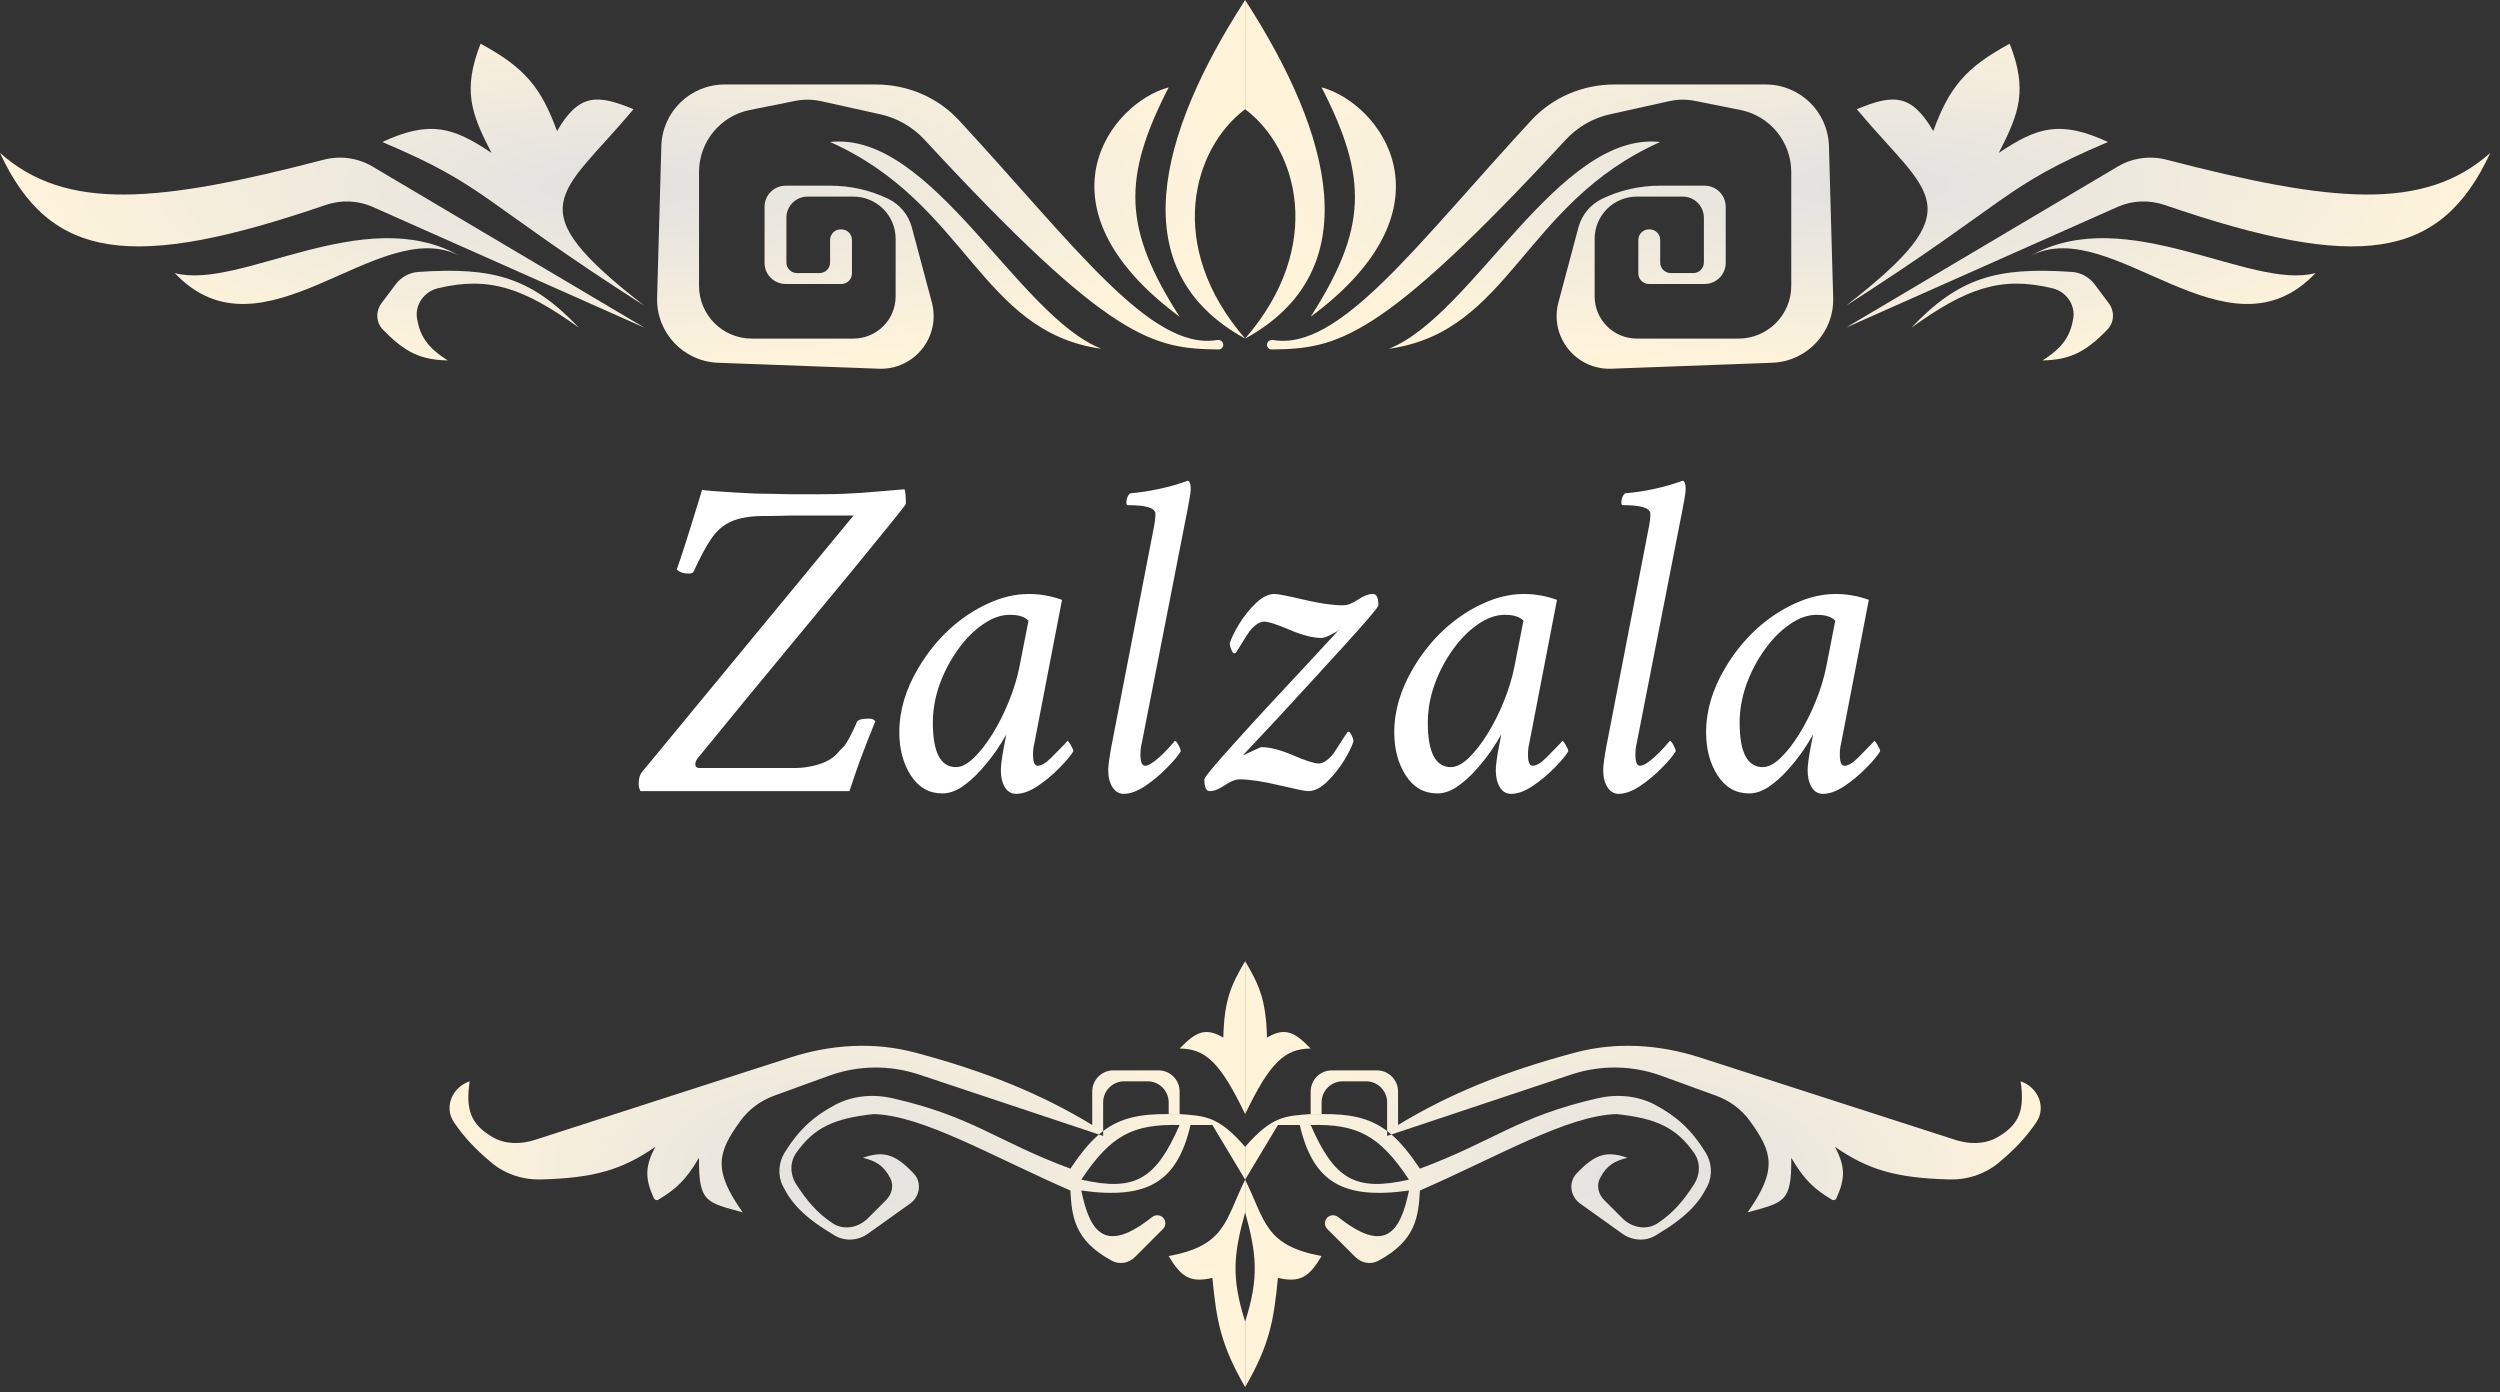 <svg width="237" height="132" viewBox="0 0 237 132" fill="none" xmlns="http://www.w3.org/2000/svg">
<rect x="0" y="0" width="237" height="132" fill="#333333" stroke="none"/>
<path d="M50.713 108.06C49.389 108.487 47.922 108.504 46.717 107.809C44.58 106.575 44.142 105.154 44.524 102.508V102.508C42.88 103.056 42.063 104.953 43.034 106.388C43.998 107.812 45.094 108.974 46.627 110.246C47.918 111.316 49.57 111.855 51.246 111.812C56.441 111.679 59.035 110.851 62.126 108.72C61.105 110.641 61.162 111.76 61.989 113.6C62.061 113.76 62.257 113.822 62.408 113.731C64.083 112.73 65.004 111.892 66.268 109.756C66.216 114.032 66.985 113.977 70.41 114.933C67.52 110.86 68.053 109.221 70.198 106.254C70.996 105.151 72.126 104.331 73.406 103.866L78.578 101.985C81.335 100.982 84.349 100.942 87.132 101.869L104.174 107.55C104.308 107.435 104.443 107.326 104.579 107.223V104.508C104.579 103.403 105.474 102.508 106.579 102.508H108.791C109.896 102.508 110.791 103.403 110.791 104.508V105.614H111.827V103.472C111.827 102.368 110.931 101.472 109.827 101.472H105.543C104.439 101.472 103.543 102.368 103.543 103.472V106.65C98.774 103.748 93.533 101.584 86.726 99.777C82.846 98.747 78.754 99.014 74.933 100.247L50.713 108.06Z" fill="url(#paint0_radial_692_2090)"/>
<path fill-rule="evenodd" clip-rule="evenodd" d="M118.04 111.827V108.721C115.458 105.74 114.164 105.799 111.827 105.614H110.791C108.063 105.589 106.223 105.979 104.579 107.223V107.685L104.174 107.55C103.27 108.327 102.41 109.382 101.473 110.791C94.423 108.167 92.242 105.859 84.631 104.117C82.793 103.696 80.838 103.854 79.174 104.739C77.141 105.82 75.748 107.075 74.401 109.235C73.798 110.201 73.705 111.42 74.215 112.438C75.05 114.107 76.25 115.417 79.138 117.128C80.119 117.709 81.351 117.62 82.279 116.957L86.28 114.099C87.219 113.429 87.413 112.09 86.622 111.251C84.831 109.354 83.723 109.09 81.799 109.756C83.025 110.067 83.748 110.456 84.397 111.688C84.76 112.378 84.552 113.216 84.001 113.767L82.276 115.492C81.371 116.397 79.967 116.664 78.906 115.948C77.392 114.927 76.479 113.802 75.488 112.283C74.894 111.372 74.854 110.185 75.48 109.296C77.189 106.871 79.077 106.022 82.835 105.614C87.514 105.758 93.974 109.592 101.473 112.862C101.611 115.305 101.827 117.608 105.431 119.531C106.15 119.915 107.027 119.733 107.604 119.156L110.252 116.508C110.55 116.21 110.55 115.727 110.252 115.429V115.429C109.972 115.149 109.522 115.134 109.211 115.381C104.883 118.812 103.35 117.017 102.508 112.862C108.785 113.743 111.601 112.063 112.862 106.65H114.933L118.04 111.827ZM102.508 111.827C105.324 107.593 107.417 106.549 111.827 106.65C109.582 111.782 107.624 113.001 102.508 111.827Z" fill="url(#paint1_radial_692_2090)"/>
<path d="M118.04 114.933V111.827C116.112 115.763 116.189 118.074 110.791 119.075C111.96 121.038 112.806 121.636 114.933 121.146C115.325 125.201 115.718 127.472 118.04 131.5V125.287C116.703 121.107 116.953 118.865 118.04 114.933Z" fill="url(#paint2_radial_692_2090)"/>
<path d="M115.969 98.366C116.06 94.792 116.696 93.394 118.04 91.118V105.614C115.723 100.811 114.342 99.414 111.827 99.401C113.365 97.812 114.277 97.364 115.969 98.366Z" fill="url(#paint3_radial_692_2090)"/>
<path d="M185.366 108.06C186.69 108.487 188.157 108.504 189.362 107.809C191.499 106.575 191.937 105.154 191.555 102.508V102.508C193.199 103.056 194.016 104.953 193.045 106.388C192.081 107.812 190.985 108.974 189.452 110.246C188.161 111.316 186.509 111.855 184.833 111.812C179.638 111.679 177.044 110.851 173.953 108.72C174.974 110.641 174.917 111.76 174.09 113.6C174.018 113.76 173.822 113.822 173.671 113.731C171.996 112.73 171.075 111.892 169.811 109.756C169.863 114.032 169.094 113.977 165.669 114.933C168.559 110.86 168.026 109.221 165.881 106.254C165.083 105.151 163.953 104.331 162.673 103.866L157.501 101.985C154.744 100.982 151.73 100.942 148.947 101.869L131.905 107.55C131.771 107.435 131.636 107.326 131.5 107.223V104.508C131.5 103.403 130.605 102.508 129.5 102.508H127.288C126.183 102.508 125.288 103.403 125.288 104.508V105.614H124.252V103.472C124.252 102.368 125.148 101.472 126.252 101.472H130.536C131.64 101.472 132.536 102.368 132.536 103.472V106.65C137.305 103.748 142.547 101.584 149.353 99.777C153.233 98.747 157.325 99.014 161.146 100.247L185.366 108.06Z" fill="url(#paint4_radial_692_2090)"/>
<path fill-rule="evenodd" clip-rule="evenodd" d="M118.04 111.827V108.721C120.621 105.74 121.915 105.799 124.252 105.614H125.288C128.016 105.589 129.856 105.979 131.5 107.223V107.685L131.905 107.55C132.809 108.327 133.669 109.382 134.607 110.791C141.656 108.167 143.837 105.859 151.448 104.117C153.286 103.696 155.241 103.854 156.905 104.739C158.938 105.82 160.331 107.075 161.678 109.235C162.281 110.201 162.374 111.42 161.864 112.438C161.029 114.107 159.829 115.417 156.941 117.128C155.96 117.709 154.728 117.62 153.8 116.957L149.799 114.099C148.86 113.429 148.666 112.09 149.457 111.251C151.248 109.354 152.356 109.09 154.28 109.756C153.054 110.067 152.331 110.456 151.683 111.688C151.319 112.378 151.527 113.216 152.079 113.767L153.803 115.492C154.708 116.397 156.112 116.664 157.173 115.948C158.687 114.927 159.601 113.802 160.591 112.283C161.185 111.372 161.225 110.185 160.599 109.296C158.891 106.871 157.002 106.022 153.244 105.614C148.565 105.758 142.105 109.592 134.607 112.862C134.468 115.305 134.252 117.608 130.648 119.531C129.929 119.915 129.052 119.733 128.475 119.156L125.827 116.508C125.529 116.21 125.529 115.727 125.827 115.429V115.429C126.107 115.149 126.557 115.134 126.868 115.381C131.196 118.812 132.729 117.017 133.571 112.862C127.294 113.743 124.479 112.063 123.217 106.65H121.146L118.04 111.827ZM133.571 111.827C130.755 107.593 128.662 106.549 124.252 106.65C126.497 111.782 128.455 113.001 133.571 111.827Z" fill="url(#paint5_radial_692_2090)"/>
<path d="M118.04 114.933V111.827C119.967 115.763 119.89 118.074 125.288 119.075C124.119 121.038 123.273 121.636 121.146 121.146C120.755 125.201 120.362 127.472 118.04 131.5V125.287C119.376 121.107 119.126 118.865 118.04 114.933Z" fill="url(#paint6_radial_692_2090)"/>
<path d="M120.11 98.366C120.019 94.792 119.383 93.394 118.04 91.118V105.614C120.356 100.811 121.737 99.414 124.252 99.401C122.714 97.812 121.802 97.364 120.11 98.366Z" fill="url(#paint7_radial_692_2090)"/>
<path d="M72.879 46.812C73.538 46.827 74.254 46.841 75.027 46.855C75.801 46.855 76.632 46.855 77.519 46.855C78.493 46.855 79.324 46.841 80.012 46.812C80.699 46.784 81.229 46.755 81.602 46.727C82.06 46.698 82.683 46.648 83.471 46.576C84.273 46.505 85.025 46.44 85.727 46.383C85.784 46.411 85.827 46.633 85.856 47.049C85.884 47.464 85.884 47.715 85.856 47.801C85.827 47.915 84.18 49.964 80.914 53.945C77.648 57.913 74.383 61.866 71.117 65.805L66.262 71.734C66.033 71.978 65.918 72.221 65.918 72.465C65.918 72.694 66.061 72.809 66.348 72.809H75.371C76.102 72.809 76.846 72.694 77.606 72.465C78.379 72.221 78.966 71.878 79.367 71.434C79.482 71.305 79.582 71.19 79.668 71.09C79.768 70.99 79.854 70.904 79.926 70.832C80.069 70.689 80.227 70.467 80.398 70.166C80.513 69.966 80.678 69.643 80.893 69.199C81.107 68.755 81.215 68.512 81.215 68.469C81.301 68.24 81.688 68.125 82.375 68.125C82.676 68.125 82.876 68.211 82.977 68.383C82.475 69.615 82.017 70.782 81.602 71.885C81.201 72.988 80.842 74.026 80.527 75H60.719C60.604 74.799 60.547 74.556 60.547 74.269C60.547 73.797 60.661 73.424 60.891 73.152L80.914 48.875H75.672C75.385 48.875 75.106 48.875 74.834 48.875C74.562 48.875 74.297 48.882 74.039 48.897C73.638 48.911 73.266 48.918 72.922 48.918C72.578 48.918 72.363 48.918 72.277 48.918C71.06 48.932 70.079 49.104 69.334 49.434C68.603 49.749 67.973 50.286 67.443 51.045C66.928 51.804 66.362 52.857 65.746 54.203C65.66 54.318 65.517 54.375 65.316 54.375C64.801 54.375 64.414 54.246 64.156 53.988C64.342 53.487 64.636 52.606 65.037 51.346C65.438 50.085 65.947 48.445 66.562 46.426C66.691 46.469 67.042 46.512 67.615 46.555C68.188 46.598 68.84 46.641 69.57 46.684C70.301 46.727 70.974 46.762 71.59 46.791C72.22 46.805 72.65 46.812 72.879 46.812ZM97.543 56.309C98.603 56.309 99.648 56.495 100.68 56.867L98.059 70.445C97.973 70.789 97.93 71.147 97.93 71.519C97.93 72.236 98.073 72.594 98.359 72.594C98.717 72.594 99.147 72.343 99.648 71.842C100.15 71.326 100.579 70.889 100.938 70.531L101.195 70.231C101.253 70.231 101.36 70.367 101.518 70.639C101.675 70.911 101.754 71.104 101.754 71.219C101.51 71.634 101.066 72.164 100.422 72.809C99.792 73.453 99.104 74.026 98.359 74.527C97.615 75.014 96.941 75.258 96.34 75.258C95.882 75.258 95.523 75.05 95.266 74.635C95.008 74.219 94.879 73.682 94.879 73.023C94.879 72.579 94.979 71.82 95.18 70.746L95.33 69.994C95.373 69.794 95.394 69.672 95.394 69.629C95.165 70.059 94.836 70.588 94.406 71.219C93.977 71.835 93.482 72.451 92.924 73.066C92.365 73.682 91.778 74.198 91.162 74.613C90.546 75.014 89.938 75.215 89.336 75.215C88.076 75.215 87.08 74.649 86.35 73.518C85.619 72.386 85.254 71.018 85.254 69.414C85.254 67.366 85.863 65.325 87.08 63.291C87.897 61.916 88.87 60.706 90.002 59.66C91.148 58.615 92.372 57.798 93.676 57.211C94.979 56.609 96.268 56.309 97.543 56.309ZM95.738 58.285C94.893 58.285 94.041 58.586 93.182 59.188C92.322 59.775 91.534 60.57 90.818 61.572C90.102 62.56 89.522 63.663 89.078 64.881C88.648 66.084 88.434 67.294 88.434 68.512C88.434 71.319 89.164 72.723 90.625 72.723C91.141 72.723 91.699 72.436 92.301 71.863C92.902 71.29 93.497 70.531 94.084 69.586C94.671 68.641 95.187 67.617 95.631 66.514C96.089 65.397 96.426 64.301 96.641 63.227L97.5 58.844C97.156 58.471 96.569 58.285 95.738 58.285ZM105.363 70.746L109.402 49.906C109.488 49.477 109.531 49.075 109.531 48.703C109.531 48.159 108.658 47.887 106.91 47.887C106.824 47.887 106.781 47.801 106.781 47.629C106.781 47.285 106.896 46.999 107.125 46.77C109.044 46.598 110.878 46.197 112.625 45.566C112.797 45.652 112.883 45.925 112.883 46.383C112.883 46.698 112.697 47.772 112.324 49.605L108.242 70.445C108.156 70.789 108.113 71.147 108.113 71.519C108.113 72.236 108.257 72.594 108.543 72.594C108.715 72.594 108.923 72.515 109.166 72.357C109.41 72.2 109.66 72.007 109.918 71.777C110.176 71.548 110.469 71.255 110.799 70.897C111.128 70.524 111.322 70.302 111.379 70.231C111.465 70.231 111.579 70.367 111.723 70.639C111.866 70.911 111.938 71.104 111.938 71.219C111.694 71.634 111.25 72.164 110.605 72.809C109.975 73.453 109.288 74.026 108.543 74.527C107.798 75.014 107.125 75.258 106.523 75.258C106.094 75.258 105.743 75.05 105.471 74.635C105.199 74.219 105.062 73.682 105.062 73.023C105.062 72.579 105.163 71.82 105.363 70.746ZM120.832 56.309C121.147 56.309 122.064 56.488 123.582 56.846C125.1 57.204 126.346 57.383 127.32 57.383C127.736 57.383 128.208 57.204 128.738 56.846C129.268 56.488 129.741 56.309 130.156 56.309C130.5 56.309 130.672 56.667 130.672 57.383C130.672 57.555 129.598 58.822 127.449 61.185C125.272 63.578 123.138 65.905 121.047 68.168L117.824 71.606C117.824 71.62 117.953 71.562 118.211 71.434C118.483 71.305 118.762 71.176 119.049 71.047C119.35 70.904 119.529 70.832 119.586 70.832C120.388 70.832 121.391 71.09 122.594 71.606C123.797 72.121 124.599 72.379 125 72.379C125.229 72.379 125.465 72.293 125.709 72.121C125.952 71.949 126.182 71.727 126.396 71.455C126.454 71.383 126.583 71.19 126.783 70.875C126.998 70.546 127.199 70.231 127.385 69.93C127.585 69.629 127.693 69.471 127.707 69.457C127.822 69.299 127.943 69.342 128.072 69.586C128.215 69.844 128.294 70.073 128.309 70.273C128.165 70.76 127.857 71.383 127.385 72.143C126.926 72.887 126.389 73.553 125.773 74.141C125.172 74.713 124.585 75 124.012 75C123.754 75 122.837 74.814 121.262 74.441C119.686 74.069 118.44 73.883 117.523 73.883C117.122 73.883 116.65 74.069 116.105 74.441C115.561 74.814 115.089 75 114.688 75C114.344 75 114.172 74.628 114.172 73.883C114.172 73.682 115.239 72.408 117.373 70.059C118.433 68.884 119.5 67.717 120.574 66.557C121.648 65.397 122.723 64.243 123.797 63.098L126.977 59.66L126.719 59.875C126.518 59.99 126.275 60.118 125.988 60.262C125.702 60.405 125.458 60.477 125.258 60.477C124.456 60.477 123.453 60.219 122.25 59.703C121.047 59.188 120.245 58.93 119.844 58.93C119.615 58.93 119.378 59.016 119.135 59.188C118.891 59.359 118.662 59.581 118.447 59.853C118.376 59.954 118.24 60.161 118.039 60.477C117.839 60.792 117.652 61.092 117.48 61.379C117.309 61.665 117.208 61.823 117.18 61.852C117.036 61.995 116.908 61.952 116.793 61.723C116.664 61.45 116.592 61.207 116.578 60.992C116.736 60.491 117.036 59.875 117.48 59.145C117.939 58.4 118.469 57.741 119.07 57.168C119.672 56.595 120.259 56.309 120.832 56.309ZM144.465 56.309C145.525 56.309 146.57 56.495 147.602 56.867L144.98 70.445C144.895 70.789 144.852 71.147 144.852 71.519C144.852 72.236 144.995 72.594 145.281 72.594C145.639 72.594 146.069 72.343 146.57 71.842C147.072 71.326 147.501 70.889 147.859 70.531L148.117 70.231C148.174 70.231 148.282 70.367 148.439 70.639C148.597 70.911 148.676 71.104 148.676 71.219C148.432 71.634 147.988 72.164 147.344 72.809C146.714 73.453 146.026 74.026 145.281 74.527C144.536 75.014 143.863 75.258 143.262 75.258C142.803 75.258 142.445 75.05 142.188 74.635C141.93 74.219 141.801 73.682 141.801 73.023C141.801 72.579 141.901 71.82 142.102 70.746L142.252 69.994C142.295 69.794 142.316 69.672 142.316 69.629C142.087 70.059 141.758 70.588 141.328 71.219C140.898 71.835 140.404 72.451 139.846 73.066C139.287 73.682 138.7 74.198 138.084 74.613C137.468 75.014 136.859 75.215 136.258 75.215C134.997 75.215 134.002 74.649 133.271 73.518C132.541 72.386 132.176 71.018 132.176 69.414C132.176 67.366 132.785 65.325 134.002 63.291C134.818 61.916 135.792 60.706 136.924 59.66C138.07 58.615 139.294 57.798 140.598 57.211C141.901 56.609 143.19 56.309 144.465 56.309ZM142.66 58.285C141.815 58.285 140.963 58.586 140.104 59.188C139.244 59.775 138.456 60.57 137.74 61.572C137.024 62.56 136.444 63.663 136 64.881C135.57 66.084 135.355 67.294 135.355 68.512C135.355 71.319 136.086 72.723 137.547 72.723C138.062 72.723 138.621 72.436 139.223 71.863C139.824 71.29 140.419 70.531 141.006 69.586C141.593 68.641 142.109 67.617 142.553 66.514C143.011 65.397 143.348 64.301 143.562 63.227L144.422 58.844C144.078 58.471 143.491 58.285 142.66 58.285ZM152.285 70.746L156.324 49.906C156.41 49.477 156.453 49.075 156.453 48.703C156.453 48.159 155.579 47.887 153.832 47.887C153.746 47.887 153.703 47.801 153.703 47.629C153.703 47.285 153.818 46.999 154.047 46.77C155.966 46.598 157.799 46.197 159.547 45.566C159.719 45.652 159.805 45.925 159.805 46.383C159.805 46.698 159.618 47.772 159.246 49.605L155.164 70.445C155.078 70.789 155.035 71.147 155.035 71.519C155.035 72.236 155.178 72.594 155.465 72.594C155.637 72.594 155.844 72.515 156.088 72.357C156.331 72.2 156.582 72.007 156.84 71.777C157.098 71.548 157.391 71.255 157.721 70.897C158.05 70.524 158.243 70.302 158.301 70.231C158.387 70.231 158.501 70.367 158.645 70.639C158.788 70.911 158.859 71.104 158.859 71.219C158.616 71.634 158.172 72.164 157.527 72.809C156.897 73.453 156.21 74.026 155.465 74.527C154.72 75.014 154.047 75.258 153.445 75.258C153.016 75.258 152.665 75.05 152.393 74.635C152.12 74.219 151.984 73.682 151.984 73.023C151.984 72.579 152.085 71.82 152.285 70.746ZM174.027 56.309C175.087 56.309 176.133 56.495 177.164 56.867L174.543 70.445C174.457 70.789 174.414 71.147 174.414 71.519C174.414 72.236 174.557 72.594 174.844 72.594C175.202 72.594 175.632 72.343 176.133 71.842C176.634 71.326 177.064 70.889 177.422 70.531L177.68 70.231C177.737 70.231 177.844 70.367 178.002 70.639C178.16 70.911 178.238 71.104 178.238 71.219C177.995 71.634 177.551 72.164 176.906 72.809C176.276 73.453 175.589 74.026 174.844 74.527C174.099 75.014 173.426 75.258 172.824 75.258C172.366 75.258 172.008 75.05 171.75 74.635C171.492 74.219 171.363 73.682 171.363 73.023C171.363 72.579 171.464 71.82 171.664 70.746L171.814 69.994C171.857 69.794 171.879 69.672 171.879 69.629C171.65 70.059 171.32 70.588 170.891 71.219C170.461 71.835 169.967 72.451 169.408 73.066C168.85 73.682 168.262 74.198 167.646 74.613C167.031 75.014 166.422 75.215 165.82 75.215C164.56 75.215 163.564 74.649 162.834 73.518C162.104 72.386 161.738 71.018 161.738 69.414C161.738 67.366 162.347 65.325 163.564 63.291C164.381 61.916 165.355 60.706 166.486 59.66C167.632 58.615 168.857 57.798 170.16 57.211C171.464 56.609 172.753 56.309 174.027 56.309ZM172.223 58.285C171.378 58.285 170.525 58.586 169.666 59.188C168.807 59.775 168.019 60.57 167.303 61.572C166.587 62.56 166.007 63.663 165.562 64.881C165.133 66.084 164.918 67.294 164.918 68.512C164.918 71.319 165.648 72.723 167.109 72.723C167.625 72.723 168.184 72.436 168.785 71.863C169.387 71.29 169.981 70.531 170.568 69.586C171.156 68.641 171.671 67.617 172.115 66.514C172.574 65.397 172.91 64.301 173.125 63.227L173.984 58.844C173.641 58.471 173.053 58.285 172.223 58.285Z" fill="white"/>
<path d="M0 14.496C6.3 20.098 15.079 19.198 30.687 15.142C32.25 14.736 33.917 14.96 35.306 15.783L61.09 31.063L35.33 19.614C33.92 18.987 32.318 18.935 30.859 19.436C12.55 25.716 4.737 24.728 0 14.496Z" fill="url(#paint8_radial_692_2090)"/>
<path d="M16.567 25.886C22.709 27.549 34.486 19.175 43.503 24.213C35.799 20.345 24.927 34.738 16.567 25.886Z" fill="url(#paint9_radial_692_2090)"/>
<path d="M42.453 34.169C40.475 32.938 39.804 31.791 39.536 30.205C39.314 28.887 40.214 27.637 41.514 27.326C46.406 26.155 49.66 27.317 54.878 31.063C50.376 26.336 46.825 25.284 39.647 25.78C38.797 25.839 38.019 26.275 37.508 26.956L36.167 28.745C35.605 29.494 35.631 30.543 36.278 31.221C38.443 33.484 39.98 34.116 42.453 34.169Z" fill="url(#paint10_radial_692_2090)"/>
<path d="M61.09 28.992C48.873 19.507 53.131 18.638 60.055 10.354C56.629 8.932 54.894 8.839 52.807 12.425C51.288 8.294 49.778 6.427 45.559 4.142C43.852 8.52 44.632 10.699 46.594 14.496C42.938 12.035 40.747 11.382 36.24 13.461C46.305 17.727 45.293 18.875 61.09 28.992Z" fill="url(#paint11_radial_692_2090)"/>
<path d="M78.693 22.744C78.693 22.192 79.141 21.744 79.693 21.744H79.764C80.316 21.744 80.764 22.192 80.764 22.744V25.921C80.764 26.474 80.316 26.921 79.764 26.921H74.48C73.376 26.921 72.48 26.026 72.48 24.921V19.602C72.48 18.498 73.376 17.602 74.48 17.602H78.728C80.614 17.602 82.475 18.023 84.178 18.834V18.834C85.296 19.366 86.125 20.363 86.444 21.56L88.34 28.669C89.206 31.918 86.684 35.079 83.324 34.954L68.068 34.389C64.778 34.267 62.2 31.517 62.292 28.226L62.695 13.843C62.786 10.595 65.444 8.01 68.692 8.01H83.039C86.023 8.01 88.89 9.217 90.915 11.409C101.807 23.194 109.097 33.322 115.395 32.23C115.685 32.18 115.968 32.392 115.968 32.686V32.686C115.968 32.932 115.766 33.132 115.519 33.129C109.37 33.045 105.37 32.431 87.653 13.254C86.537 12.046 85.079 11.198 83.474 10.841L77.858 9.594C77.043 9.412 76.199 9.403 75.38 9.567L71.091 10.425C68.287 10.986 66.268 13.448 66.268 16.309V27.098C66.268 29.86 68.506 32.098 71.268 32.098H80.906C83.115 32.098 84.906 30.308 84.906 28.098V22.638C84.906 20.429 83.115 18.638 80.906 18.638H76.551C75.447 18.638 74.551 19.533 74.551 20.638V24.886C74.551 25.438 74.999 25.886 75.551 25.886H77.693C78.245 25.886 78.693 25.438 78.693 24.886V22.744Z" fill="url(#paint12_radial_692_2090)"/>
<path d="M104.412 33.063C96.474 29.951 88.324 12.407 78.693 13.461C91.666 19.233 92.918 31.479 104.412 33.063Z" fill="url(#paint13_radial_692_2090)"/>
<path d="M111.827 30.028C106.485 21.683 106.361 16.914 110.791 8.283C105.363 9.714 97.626 19.511 111.827 30.028Z" fill="url(#paint14_radial_692_2090)"/>
<path d="M118.039 10.354C113.102 14.055 110.405 23.279 118.039 32.098C106.33 25.689 109.793 12.771 118.039 0V10.354Z" fill="url(#paint15_radial_692_2090)"/>
<path d="M236.079 14.496C229.778 20.098 221 19.198 205.392 15.142C203.829 14.736 202.162 14.96 200.773 15.783L174.988 31.063L200.748 19.614C202.158 18.987 203.76 18.935 205.22 19.436C223.529 25.716 231.342 24.728 236.079 14.496Z" fill="url(#paint16_radial_692_2090)"/>
<path d="M219.512 25.886C213.369 27.549 201.593 19.175 192.576 24.213C200.279 20.345 211.151 34.738 219.512 25.886Z" fill="url(#paint17_radial_692_2090)"/>
<path d="M193.626 34.169C195.604 32.938 196.275 31.791 196.542 30.205C196.765 28.887 195.865 27.637 194.565 27.326C189.672 26.155 186.419 27.317 181.201 31.063C185.703 26.336 189.254 25.284 196.432 25.78C197.281 25.839 198.06 26.275 198.571 26.956L199.912 28.745C200.474 29.494 200.448 30.543 199.8 31.221C197.636 33.484 196.099 34.116 193.626 34.169Z" fill="url(#paint18_radial_692_2090)"/>
<path d="M174.988 28.992C187.206 19.507 182.948 18.638 176.024 10.354C179.45 8.932 181.185 8.839 183.272 12.425C184.791 8.294 186.3 6.427 190.52 4.142C192.226 8.52 191.446 10.699 189.484 14.496C193.141 12.035 195.331 11.382 199.838 13.461C189.774 17.727 190.786 18.875 174.988 28.992Z" fill="url(#paint19_radial_692_2090)"/>
<path d="M157.386 22.744C157.386 22.192 156.938 21.744 156.386 21.744H156.315C155.763 21.744 155.315 22.192 155.315 22.744V25.921C155.315 26.474 155.763 26.921 156.315 26.921H161.598C162.703 26.921 163.598 26.026 163.598 24.921V19.602C163.598 18.498 162.703 17.602 161.598 17.602H157.351C155.465 17.602 153.603 18.023 151.901 18.834V18.834C150.782 19.366 149.954 20.363 149.635 21.56L147.739 28.669C146.872 31.918 149.395 35.079 152.755 34.954L168.011 34.389C171.301 34.267 173.878 31.517 173.786 28.226L173.384 13.843C173.293 10.595 170.635 8.01 167.386 8.01H153.04C150.056 8.01 147.189 9.217 145.164 11.409C134.272 23.194 126.982 33.322 120.683 32.23C120.393 32.18 120.11 32.392 120.11 32.686V32.686C120.11 32.932 120.313 33.132 120.559 33.129C126.708 33.045 130.709 32.431 148.426 13.254C149.542 12.046 150.999 11.198 152.605 10.841L158.22 9.594C159.035 9.412 159.88 9.403 160.698 9.567L164.988 10.425C167.792 10.986 169.811 13.448 169.811 16.309V27.098C169.811 29.86 167.572 32.098 164.811 32.098H155.173C152.964 32.098 151.173 30.308 151.173 28.098V22.638C151.173 20.429 152.964 18.638 155.173 18.638H159.527C160.632 18.638 161.527 19.533 161.527 20.638V24.886C161.527 25.438 161.08 25.886 160.527 25.886H158.386C157.833 25.886 157.386 25.438 157.386 24.886V22.744Z" fill="url(#paint20_radial_692_2090)"/>
<path d="M131.666 33.063C139.604 29.951 147.754 12.407 157.386 13.461C144.412 19.233 143.16 31.479 131.666 33.063Z" fill="url(#paint21_radial_692_2090)"/>
<path d="M124.252 30.028C129.594 21.683 129.718 16.914 125.287 8.283C130.716 9.714 138.453 19.511 124.252 30.028Z" fill="url(#paint22_radial_692_2090)"/>
<path d="M118.039 10.354C122.976 14.055 125.673 23.279 118.039 32.098C129.749 25.689 126.286 12.771 118.039 0V10.354Z" fill="url(#paint23_radial_692_2090)"/>
<defs>
<radialGradient id="paint0_radial_692_2090" cx="0" cy="0" r="1" gradientUnits="userSpaceOnUse" gradientTransform="translate(79.728 111.309) scale(38.311 20.191)">
<stop stop-color="#E1E1E1"/>
<stop offset="1" stop-color="#FFF4DA"/>
</radialGradient>
<radialGradient id="paint1_radial_692_2090" cx="0" cy="0" r="1" gradientUnits="userSpaceOnUse" gradientTransform="translate(79.728 111.309) scale(38.311 20.191)">
<stop stop-color="#E1E1E1"/>
<stop offset="1" stop-color="#FFF4DA"/>
</radialGradient>
<radialGradient id="paint2_radial_692_2090" cx="0" cy="0" r="1" gradientUnits="userSpaceOnUse" gradientTransform="translate(79.728 111.309) scale(38.311 20.191)">
<stop stop-color="#E1E1E1"/>
<stop offset="1" stop-color="#FFF4DA"/>
</radialGradient>
<radialGradient id="paint3_radial_692_2090" cx="0" cy="0" r="1" gradientUnits="userSpaceOnUse" gradientTransform="translate(79.728 111.309) scale(38.311 20.191)">
<stop stop-color="#E1E1E1"/>
<stop offset="1" stop-color="#FFF4DA"/>
</radialGradient>
<radialGradient id="paint4_radial_692_2090" cx="0" cy="0" r="1" gradientUnits="userSpaceOnUse" gradientTransform="translate(156.351 111.309) rotate(180) scale(38.311 20.191)">
<stop stop-color="#E1E1E1"/>
<stop offset="1" stop-color="#FFF4DA"/>
</radialGradient>
<radialGradient id="paint5_radial_692_2090" cx="0" cy="0" r="1" gradientUnits="userSpaceOnUse" gradientTransform="translate(156.351 111.309) rotate(180) scale(38.311 20.191)">
<stop stop-color="#E1E1E1"/>
<stop offset="1" stop-color="#FFF4DA"/>
</radialGradient>
<radialGradient id="paint6_radial_692_2090" cx="0" cy="0" r="1" gradientUnits="userSpaceOnUse" gradientTransform="translate(156.351 111.309) rotate(180) scale(38.311 20.191)">
<stop stop-color="#E1E1E1"/>
<stop offset="1" stop-color="#FFF4DA"/>
</radialGradient>
<radialGradient id="paint7_radial_692_2090" cx="0" cy="0" r="1" gradientUnits="userSpaceOnUse" gradientTransform="translate(156.351 111.309) rotate(180) scale(38.311 20.191)">
<stop stop-color="#E1E1E1"/>
<stop offset="1" stop-color="#FFF4DA"/>
</radialGradient>
<radialGradient id="paint8_radial_692_2090" cx="0" cy="0" r="1" gradientUnits="userSpaceOnUse" gradientTransform="translate(59.02 17.602) scale(59.02 17.602)">
<stop stop-color="#E1E1E1"/>
<stop offset="1" stop-color="#FFF4DA"/>
</radialGradient>
<radialGradient id="paint9_radial_692_2090" cx="0" cy="0" r="1" gradientUnits="userSpaceOnUse" gradientTransform="translate(59.02 17.602) scale(59.02 17.602)">
<stop stop-color="#E1E1E1"/>
<stop offset="1" stop-color="#FFF4DA"/>
</radialGradient>
<radialGradient id="paint10_radial_692_2090" cx="0" cy="0" r="1" gradientUnits="userSpaceOnUse" gradientTransform="translate(59.02 17.602) scale(59.02 17.602)">
<stop stop-color="#E1E1E1"/>
<stop offset="1" stop-color="#FFF4DA"/>
</radialGradient>
<radialGradient id="paint11_radial_692_2090" cx="0" cy="0" r="1" gradientUnits="userSpaceOnUse" gradientTransform="translate(59.02 17.602) scale(59.02 17.602)">
<stop stop-color="#E1E1E1"/>
<stop offset="1" stop-color="#FFF4DA"/>
</radialGradient>
<radialGradient id="paint12_radial_692_2090" cx="0" cy="0" r="1" gradientUnits="userSpaceOnUse" gradientTransform="translate(59.02 17.602) scale(59.02 17.602)">
<stop stop-color="#E1E1E1"/>
<stop offset="1" stop-color="#FFF4DA"/>
</radialGradient>
<radialGradient id="paint13_radial_692_2090" cx="0" cy="0" r="1" gradientUnits="userSpaceOnUse" gradientTransform="translate(59.02 17.602) scale(59.02 17.602)">
<stop stop-color="#E1E1E1"/>
<stop offset="1" stop-color="#FFF4DA"/>
</radialGradient>
<radialGradient id="paint14_radial_692_2090" cx="0" cy="0" r="1" gradientUnits="userSpaceOnUse" gradientTransform="translate(59.02 17.602) scale(59.02 17.602)">
<stop stop-color="#E1E1E1"/>
<stop offset="1" stop-color="#FFF4DA"/>
</radialGradient>
<radialGradient id="paint15_radial_692_2090" cx="0" cy="0" r="1" gradientUnits="userSpaceOnUse" gradientTransform="translate(59.02 17.602) scale(59.02 17.602)">
<stop stop-color="#E1E1E1"/>
<stop offset="1" stop-color="#FFF4DA"/>
</radialGradient>
<radialGradient id="paint16_radial_692_2090" cx="0" cy="0" r="1" gradientUnits="userSpaceOnUse" gradientTransform="translate(177.059 17.602) rotate(180) scale(59.02 17.602)">
<stop stop-color="#E1E1E1"/>
<stop offset="1" stop-color="#FFF4DA"/>
</radialGradient>
<radialGradient id="paint17_radial_692_2090" cx="0" cy="0" r="1" gradientUnits="userSpaceOnUse" gradientTransform="translate(177.059 17.602) rotate(180) scale(59.02 17.602)">
<stop stop-color="#E1E1E1"/>
<stop offset="1" stop-color="#FFF4DA"/>
</radialGradient>
<radialGradient id="paint18_radial_692_2090" cx="0" cy="0" r="1" gradientUnits="userSpaceOnUse" gradientTransform="translate(177.059 17.602) rotate(180) scale(59.02 17.602)">
<stop stop-color="#E1E1E1"/>
<stop offset="1" stop-color="#FFF4DA"/>
</radialGradient>
<radialGradient id="paint19_radial_692_2090" cx="0" cy="0" r="1" gradientUnits="userSpaceOnUse" gradientTransform="translate(177.059 17.602) rotate(180) scale(59.02 17.602)">
<stop stop-color="#E1E1E1"/>
<stop offset="1" stop-color="#FFF4DA"/>
</radialGradient>
<radialGradient id="paint20_radial_692_2090" cx="0" cy="0" r="1" gradientUnits="userSpaceOnUse" gradientTransform="translate(177.059 17.602) rotate(180) scale(59.02 17.602)">
<stop stop-color="#E1E1E1"/>
<stop offset="1" stop-color="#FFF4DA"/>
</radialGradient>
<radialGradient id="paint21_radial_692_2090" cx="0" cy="0" r="1" gradientUnits="userSpaceOnUse" gradientTransform="translate(177.059 17.602) rotate(180) scale(59.02 17.602)">
<stop stop-color="#E1E1E1"/>
<stop offset="1" stop-color="#FFF4DA"/>
</radialGradient>
<radialGradient id="paint22_radial_692_2090" cx="0" cy="0" r="1" gradientUnits="userSpaceOnUse" gradientTransform="translate(177.059 17.602) rotate(180) scale(59.02 17.602)">
<stop stop-color="#E1E1E1"/>
<stop offset="1" stop-color="#FFF4DA"/>
</radialGradient>
<radialGradient id="paint23_radial_692_2090" cx="0" cy="0" r="1" gradientUnits="userSpaceOnUse" gradientTransform="translate(177.059 17.602) rotate(180) scale(59.02 17.602)">
<stop stop-color="#E1E1E1"/>
<stop offset="1" stop-color="#FFF4DA"/>
</radialGradient>
</defs>
</svg>
